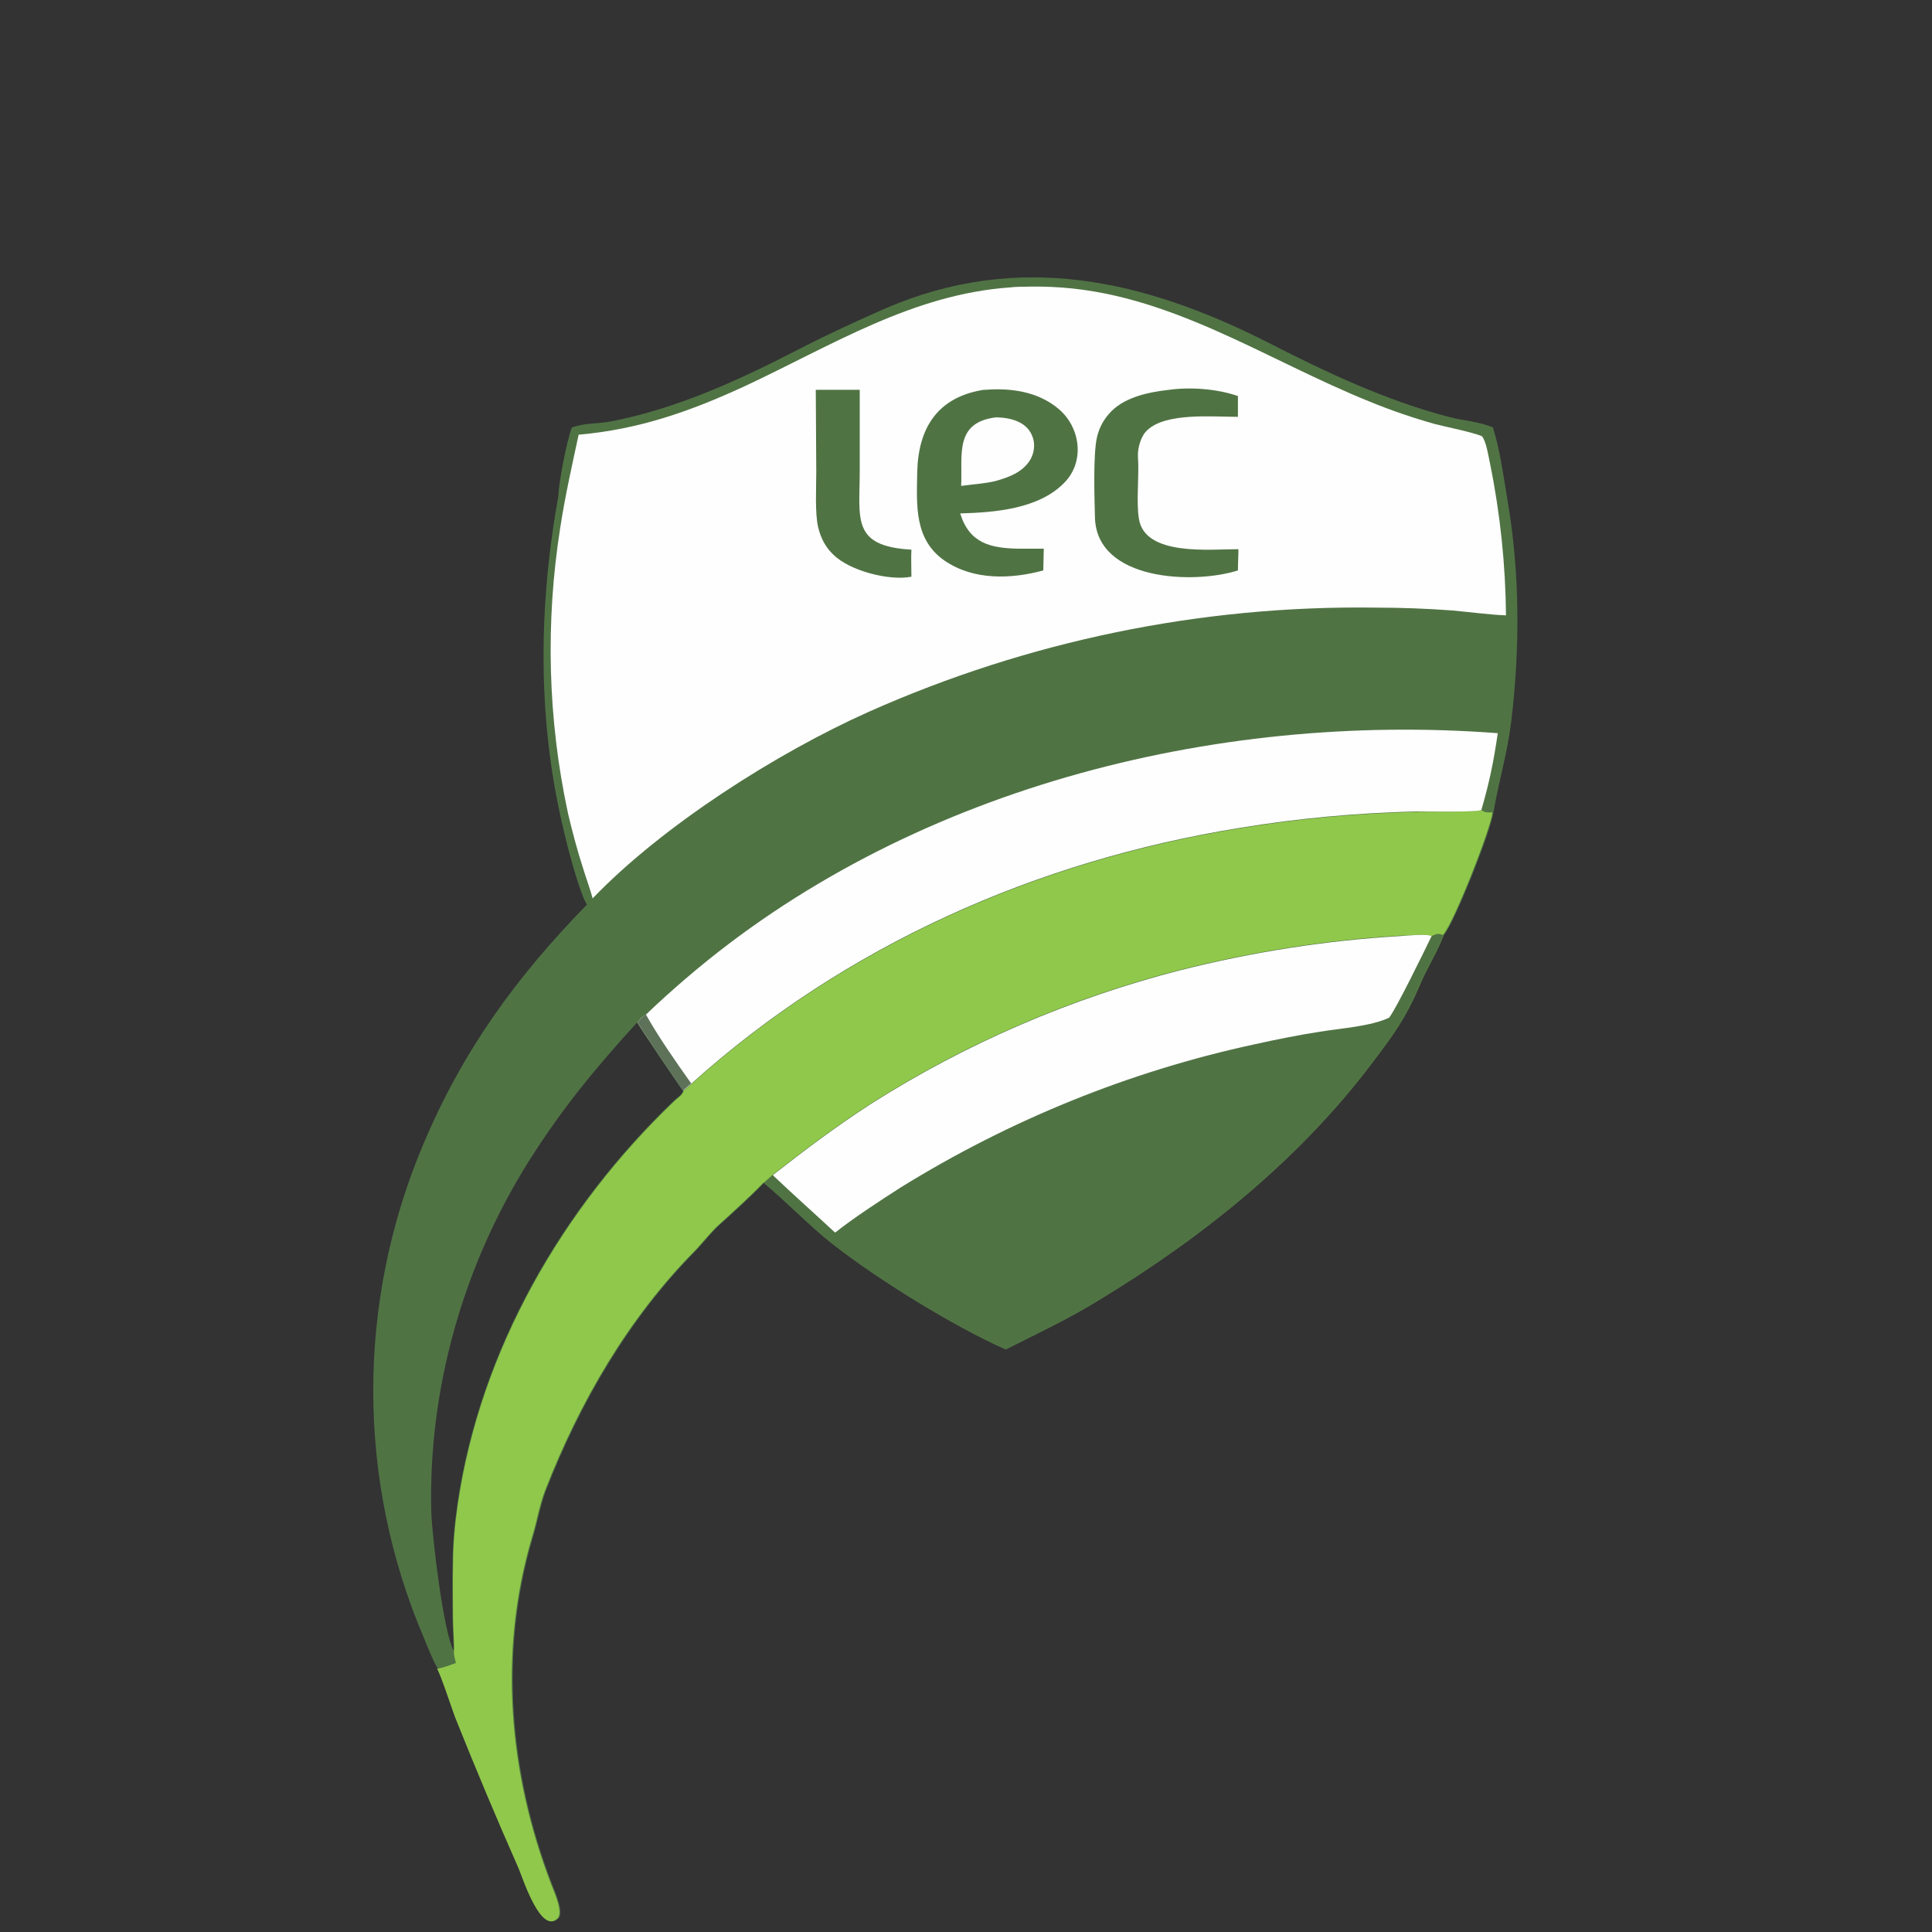 <?xml version="1.0" encoding="utf-8"?>
<!-- Generator: Adobe Illustrator 26.4.1, SVG Export Plug-In . SVG Version: 6.00 Build 0)  -->
<svg version="1.1" id="Camada_1" xmlns="http://www.w3.org/2000/svg" xmlns:xlink="http://www.w3.org/1999/xlink" x="0px" y="0px"
	 viewBox="0 0 400 400" style="enable-background:new 0 0 400 400;" xml:space="preserve">
<rect x="0" y="0" width="400" height="400" fill="#333333" stroke="none"/>
<style type="text/css">
	.st0{fill:#507344;}
	.st1{fill:#90C84B;}
	.st2{fill:#FEFEFE;}
	.st3{fill:#5E725A;}
	.st4{display:none;}
	.st5{display:inline;fill:#507344;}
	.st6{display:inline;}
	.st7{fill:url(#SVGID_1_);}
	.st8{fill:#575D59;}
	.st9{fill:#8BB086;fill-opacity:2.352941e-02;}
</style>
<g>
	<g>
		<path class="st0" d="M118.4,88.5c3-1,4.9-0.7,7.8-1.2c13.8-2.6,26.8-8.6,39.2-15c6-3.1,11.7-5.7,17.8-8.4c27.7-12,53.8-6,79.7,7.2
			c11.7,6,24.3,11.9,37,15.2c3,0.8,6.5,1,9.2,2.2c1.6,5.3,2.1,9.7,3,15c2.6,15.1,2.6,30.6,0.8,45.8c-0.8,6.6-2.6,12.5-3.7,18.9
			c-0.4,3.5-8,22.8-10.2,25.3c-1.5,3.9-3.6,7-5.1,10.7c-2.9,6.7-5.4,10.1-9.8,15.9c-15,19.9-34.9,35.9-56.1,48.8
			c-6.6,4.1-12.7,6.9-19.6,10.4c-10.8-4.8-26.5-14.5-35.8-21.8c-4.4-3.4-9.8-9-14.3-12.7c-3,3.1-6,5.8-9.2,8.7
			c-1.7,1.5-3.3,3.6-4.9,5.3c-13.9,14-24.1,31.6-31.2,49.9c-1.2,3.2-1.7,6.5-2.7,9.7c-7,23.7-4.8,48.8,4,71.7
			c0.6,1.6,2.6,5.9,1.3,7.1c-3.4,3.3-7.1-8.1-8-10.3c-4.6-10.4-9-20.9-13.2-31.4c-0.7-1.9-2.9-8.6-3.7-10c-0.6-0.6-2.5-5.3-2.9-6.3
			c-14-32.7-14-69.5-0.2-102.2c8.2-19.5,19.2-34.6,33.9-49.7c-0.3-0.6-0.6-1.1-0.8-1.7c-1.1-2.6-3.1-9.7-3.7-12.5
			c-5.8-23.1-5.6-47.1-1.4-70.4C115.7,99.6,117.4,91.1,118.4,88.5z M93.9,341.7c0.1-0.5-0.2-5.4-0.2-6.5c0-3.8-0.1-7.5,0-11.3
			c0-4.2,0.4-8.5,1-12.6c4.7-31.9,21.7-61.3,44.8-83.4c0.6-0.6,1.8-1.3,1.9-2.1c-0.8-1-8.9-13-9.5-14.1
			c-8.6,9.4-15.6,17.9-22.4,28.7c-13.6,21.6-20.9,47.3-20.2,72.8C89.5,318.4,91.8,337.8,93.9,341.7z"/>
		<path class="st1" d="M306.7,167.7c0.8,0.6,1.2,0.5,2.3,0.5c-0.4,3.5-8,22.8-10.2,25.3c-1.5,3.9-3.6,7-5.1,10.7
			c-2.9,6.7-5.4,10.1-9.8,15.9c-15,19.9-34.9,35.9-56.1,48.8c-6.6,4.1-12.7,6.9-19.6,10.4c-10.8-4.8-26.5-14.5-35.8-21.8
			c-4.4-3.4-9.8-9-14.3-12.7c-3,3.1-6,5.8-9.2,8.7c-1.7,1.5-3.3,3.6-4.9,5.3c-13.9,14-24.1,31.6-31.2,49.9c-1.2,3.2-1.7,6.5-2.7,9.7
			c-7,23.7-4.8,48.8,4,71.7c0.6,1.6,2.6,5.9,1.3,7.1c-3.4,3.3-7.1-8.1-8-10.3c-4.6-10.4-9-20.9-13.2-31.4c-0.7-1.9-2.9-8.6-3.7-10
			c1.6-0.3,2.5-0.7,3.9-1.2c-0.2-0.8-0.5-1.7-0.4-2.5c0.1-0.5-0.2-5.4-0.2-6.5c0-3.8-0.1-7.5,0-11.3c0-4.2,0.4-8.5,1-12.6
			c4.7-31.9,21.7-61.3,44.8-83.4c0.6-0.6,1.8-1.3,1.9-2.1c0.6-0.5,1.1-1,1.7-1.5c31.8-28.6,71.4-46.1,113.5-52.9
			c12.1-2,24.3-3.1,36.5-3.4C294.8,168,306,168.2,306.7,167.7z"/>
		<path class="st0" d="M296.4,193.8c1.1-0.5,1.3-0.6,2.4-0.2c-1.5,3.9-3.6,7-5.1,10.7c-2.9,6.7-5.4,10.1-9.8,15.9
			c-15,19.9-34.9,35.9-56.1,48.8c-6.6,4.1-12.7,6.9-19.6,10.4c-10.8-4.8-26.5-14.5-35.8-21.8c-4.4-3.4-9.8-9-14.3-12.7
			c0.7-0.6,1.2-1.1,1.9-1.7c6.9-5.4,13-10,20.4-14.8c19.7-12.5,41.3-21.8,63.9-27.6c15-3.8,30.3-6.2,45.7-7.1
			C291.2,193.7,295.6,193.3,296.4,193.8z"/>
	</g>
	<g>
		<path class="st2" d="M160,243.3c6.9-5.4,13-10,20.4-14.8c19.7-12.5,41.3-21.8,63.9-27.6c15-3.8,30.3-6.2,45.7-7.1
			c1.2-0.1,5.6-0.5,6.4,0c-1.3,2.7-7.4,15.2-8.8,16.9c-3.8,1.8-10,2.2-14.3,2.9c-4.5,0.7-9,1.6-13.5,2.6
			c-26,5.6-50.8,15.7-73.4,29.7c-4.2,2.7-9.6,6.2-13.5,9.3C168.6,251.2,164.3,247.4,160,243.3z"/>
		<path class="st2" d="M133.8,210c2.7-2.6,5.5-5.1,8.3-7.5c45.5-39,109-55.2,168-50.7c-0.9,6.1-1.7,10-3.4,15.9
			c-0.7,0.5-11.9,0.3-13.5,0.3c-12.2,0.3-24.4,1.4-36.5,3.4c-42.1,6.8-81.7,24.3-113.5,52.9c-0.6,0.5-1.1,1-1.7,1.5
			c-0.8-1-8.9-13-9.5-14.1C132.7,210.8,132.8,210.6,133.8,210z"/>
		<path class="st2" d="M209.2,59.5c1.3-0.2,6.9-0.2,8.4-0.1c24.3,1,44.2,15,66.1,23.8c4.4,1.8,8.8,3.3,13.4,4.6
			c2.4,0.6,7.8,1.7,9.7,2.5c0.9,1,1.4,4.3,1.7,5.7c2.1,10.3,3.2,20.9,3.3,31.4c-3.2-0.1-7.7-0.7-11-1c-5.3-0.4-10.7-0.6-16.1-0.6
			c-36.1-0.5-71.9,6.9-104.9,21.6c-19,8.5-42.6,23.5-57.1,38.6c-0.5-1.9-1.4-4.3-2-6.3c-1.2-3.7-2.2-7.5-3.1-11.3
			c-4.2-19.5-4.7-39.6-1.6-59.2c1-6.5,2.4-12.7,3.8-19.2c12.5-1.1,23-4.8,34.3-10C172.1,71.6,188.9,60.9,209.2,59.5z"/>
	</g>
	<path class="st3" d="M132,211.7c0.7-0.9,0.8-1,1.7-1.7c2.7,4.8,6.2,9.8,9.4,14.3c-0.6,0.5-1.1,1-1.7,1.5
		C140.6,224.8,132.6,212.8,132,211.7z"/>
	<g>
		<path class="st0" d="M219.1,84.6c-4.2-3.5-9.7-4.3-15-3.9c-0.1,0-0.3,0-0.4,0c-9.6,1.5-13.6,7.9-13.8,17.1
			c-0.1,6.7-0.7,13.9,5.7,18.3c6,4.1,13.8,3.8,20.4,2l0.1-4.5l-5.2,0c-5.8-0.1-10.2-1.1-12.1-7.3c7.1-0.2,16.2-0.9,21.5-6.3
			C224.7,95.6,223.7,88.4,219.1,84.6z M213.3,95.2c-1.6,2.6-4.4,3.6-7.2,4.4c-2.1,0.5-4.9,0.7-7.1,1c0.3-6.3-1.5-13.2,7.3-14.2
			c3.2,0.1,6.6,1,7.6,4.4C214.3,92.2,214.1,93.8,213.3,95.2z"/>
		<path class="st0" d="M242.1,80.7c4.4-0.6,9.9-0.2,14.2,1.3l0,4.3c-5.3,0-14.8-0.9-18.7,2.7c-1.4,1.2-2.1,3.8-2,5.6
			c0.3,3.8-0.4,9.2,0.2,12.8c1.2,7.8,14.7,6.3,20.6,6.3c0,1.5-0.1,3-0.1,4.4c-9.1,2.9-29.2,2.2-29.6-10.9c-0.1-3.9-0.4-13,0.4-16.6
			c0.4-1.8,1.2-3.4,2.4-4.8C232.4,82.3,237.6,81.2,242.1,80.7z"/>
		<path class="st0" d="M168.9,80.7l9.1,0l0,16.7c0,10-1.8,15.7,10.7,16.4c-0.1,1.6,0,4,0,5.6c-4.6,0.9-12.8-1.2-16.2-4.6
			c-1.6-1.5-2.6-3.5-3.1-5.6c-0.7-2.8-0.4-8.4-0.4-11.5L168.9,80.7z"/>
	</g>
	<g class="st4">
		<path class="st5" d="M215.3,0.5c0.2,0.1,0.4,0.2,0.6,0.4c2.3,3.9,4.1,8.7,6.7,12.4c4.9,0.8,8.5,0.9,13.8,2.1
			c-1.1,0.8-8.9,8.7-10.2,10.1c1,4.8,1.2,9.5,2.7,14.3c-3.2-2.1-8.9-4.5-12.7-6.8c-0.4,0-1,0.1-1.4,0.3c-4,2.2-7.9,4.2-12,6.1
			c1.1-3.9,1.6-8.6,2.3-12.6c0.3-1.7-0.9-2.8-2.1-4c-2.6-2.5-5.2-4.9-7.6-7.5c3.9-0.7,7.8-1.3,11.8-1.9c0.8-0.1,2.4-0.9,2.8-1.7
			C211.7,8,213.5,4.3,215.3,0.5z"/>
		<path class="st5" d="M265.7,20.3c1,0.5,5.9,10.9,6.8,12.7c4.6,0.4,9.8,1.4,14.2,1.7c-2.3,1.9-8.2,7.9-10.3,10.2
			c0,3.5,1.8,10.6,2.3,14.6c-4.2-2.2-8.3-4.4-12.4-6.7c-0.3-0.1-0.6-0.1-0.8,0c-4.5,2.2-8.1,4.4-12.9,6.3c1.2-3.2,2.4-10.8,2.7-14.3
			c-1.4-1.4-8.9-8.5-9.6-9.7c1-1.1,12.2-1.4,13.5-2.9C261.7,29,263.1,23.6,265.7,20.3z"/>
		<path class="st5" d="M161,20.2c1.6,0.7,5.2,10,6.8,12.5c4.1,0.6,10.1,1.1,14,2.1c-3.1,3.3-7.2,7-10.1,10.2
			c1.1,3.9,1.8,10,2.4,14.1c-2.7-1.2-9.8-5.1-12.5-6.7c-3.4,1.4-9.6,4.8-13,6.5c0.3-4.1,1.5-10,2.3-14.1c-3.2-3.4-6.8-6.6-10.1-10.2
			c4.6-0.7,9.5-1.3,14-2.2C156.7,29.5,159.4,23.5,161,20.2z"/>
	</g>
	<g class="st4">
		<g class="st6">
			<path class="st0" d="M228.6,309.7c1.1-0.1,1.1-0.3,1.8,0.2c0.2,0.9,0,7.9,0,9.1c0,5.7,0,11.4,0.1,17.2c-3.9-0.2-10.7,0.3-14-1.3
				c-1-0.5-2-1-2.7-2c-2.4-3.5-1.6-11-0.9-14.9c4.2-4.6,7.3-3.7,12.8-4c-0.3-1.4-0.7-2.9,0.3-4C226.9,309.6,227.7,309.7,228.6,309.7
				z M218.5,318.4c-1.4,3.2-2.3,11.6,1.3,13.6c1.8,0.5,3.7,1.2,5.5,0.8c0.5-0.4,0.5-0.5,0.5-1.3c0-4.3,0.3-9.7-0.4-13.9
				c-0.3-0.2-0.2-0.2-0.4-0.2C222.1,317.5,221.2,317.5,218.5,318.4z"/>
			<path class="st0" d="M239,314.2c6.4-0.5,9.9,0.7,11.4,7.2c-0.5,1.6-0.6,2.4-1.7,3.8c-2.6,3-8,3.2-11.7,3.4c1.1,1.4,1.7,2.2,3,3.5
				c1.5,0,3,0.1,4.5,0.2c1,0,1.5,0.1,2.2,0.9c0.2,1.2-0.6,2.2-1.7,2.4c-11.7,2.5-15-7.8-11.6-16.9C234.3,316.2,236.7,315,239,314.2z
				 M237.4,325.3c1.7-0.2,2.7-0.2,4.3-0.9c2-0.9,4.4-2.1,3.1-5c-0.7-1.7-2.6-2-4.3-1.9C236.9,318.9,237.7,321.8,237.4,325.3z"/>
			<path class="st0" d="M297.3,314.2c4.6-0.3,9.5-0.1,11.7,5c0.3,1.3,0.1,3.9-0.5,5c-2.4,4.5-8.4,3.4-11.9,4.5l-0.1,0.4
				c0.4,1,1.8,2.3,2.6,3.1c1,0,2,0,3,0.1c1.5,0,3.5-0.1,3.6,2c-1.2,2.3-6.5,1.9-8.5,1.3c-5-1.5-5.9-5.9-5.8-10.5
				C291.4,319.5,292.2,316.8,297.3,314.2z M296.4,325.3c1.8-0.2,2.9-0.5,4.7-0.9c5.5-2.7,3.4-7.1-2.1-6.9
				C295.7,319.4,296.7,322,296.4,325.3z"/>
			<path class="st0" d="M185.1,314.2c0.6,0,1.2-0.1,1.8-0.1c2.9,0,5.6,0.4,7.7,2.5c1.2,1.2,1.8,2.7,1.8,4.4c0,6.5-7.9,7.5-12.9,7.4
				c0.8,2.1,1,2.3,2.8,3.7c1.5,0.1,3.1,0.1,4.5,0.1c0.9,0.1,1.4,0.2,2.1,0.9c1,4-7.8,3-10.2,1.6c-5.4-3.1-4.8-11.6-2.9-16.5
				C180.7,316.1,183.1,314.8,185.1,314.2z M184,319.6c-0.3,2.1-0.3,3.6-0.4,5.7c1.6-0.2,3.2-0.3,4.7-0.9l2.1-1
				c2.7-4.1-0.1-6.2-4.3-5.9C185.1,318.2,184.8,318.5,184,319.6z"/>
			<path class="st0" d="M261.4,313.6c2.4,0.1,4.6,0.8,6.3,2.5c2.9,3,2.4,7.1,2.4,10.9c0,3,0,6.1,0,9.1c-1.9,0-3.3-0.2-5.2-0.4
				c-0.1-4.4,0.3-12.5-0.3-16.4l-1.9-1.8c-0.8-0.2-1.6-0.4-2.3-0.5c-0.5,0.2-2.3,1-2.4,1.2c-1.5,2.9-0.9,14.8-0.8,17.9
				c-1.6,0-3.6-0.3-5.2-0.6c0.2-1.7-0.1-5.5-0.1-7.4c0-4.7,0-9.4,0-14.1C254.5,314.3,258.6,313.9,261.4,313.6z"/>
			<path class="st0" d="M153.2,314.2c1.6,0,3.2-0.1,4.8-0.2l0,4.9c-0.1,4,0.9,12.1-1.5,14.7c-6.2,6.6-17.6,2.5-16.2-7.2
				c0.4-2.5-0.6-10.9,0.6-12.4c0.7,0,3.8,0,4,0.6c2,4.6-1,13.4,1.7,17.5c1.1,1.7,6.4,1.6,6.6-2.7
				C153.5,324.3,153.2,319.3,153.2,314.2z"/>
			<path class="st0" d="M277.4,314.2c2.4-0.1,9-0.7,10.6,0.7c0.3,0.8,0.3,0.5,0.1,1.3c-1.9,2.7-9.5-0.1-11.4,2.7c0,0.5,0,1,0.5,1.3
				c4.4,2.7,9.2,1.1,12.8,5.6c0.2,0.7,0.3,1.5,0.3,2.3c0.2,4.9-2.8,7.7-7.5,7.9c-2.7,0.1-5.5,0.1-8.2,0.2c-1.1,0-2,0-2.7-0.9
				c-0.1-0.8-0.2-1.1,0.2-1.8c1.9-1.9,8.2-0.5,10.9-1.3c1.8-0.5,1.8-0.7,2.9-2.4c-0.6-0.8-1.4-1.5-2.1-2.2c-3-0.8-6.6-1-9.4-2.4
				c-2.8-1.4-3.3-5.3-1.8-7.8C273.7,315.1,275.2,314.8,277.4,314.2z"/>
			<path class="st0" d="M173.2,314.1c2,0.1,2.8,0.1,4.8-0.2c-0.6,2.1-1.1,4.4-1.9,6.4c-1.3,3.9-3.5,12.9-5.3,16
				c-1.8-0.1-2.6-0.2-4.5-0.5c-1.1-3.4-6.4-19.6-6.4-21.8c0.9,0,3.8,0,4.2,0.5c1.8,2,4.1,11.3,4.6,13.7
				C170.2,323.9,171.3,317.5,173.2,314.1z"/>
			<path class="st0" d="M124.3,310.3c1.6-0.1,3.4-0.1,5.1-0.1c0.1,6.2-0.1,12.7,0,18.7c0.1,5.8,6,3.4,8.7,5.4
				c0.6,0.4,0.5,1.6,0.5,2.4c-5.5,0.2-12.7,0.5-14.1-6.3c-0.5-2.6-0.3-5.7-0.3-8.3C124.2,318.2,124.3,314.3,124.3,310.3z"/>
			<path class="st0" d="M198.4,313.9c3.2,0.9,10-0.1,13.4,0.4c0.2,0.2,0.4,0.3,0.5,0.5c0.2,0.7,0.2,0.8,0.1,1.5
				c-2.4,2-6.1-0.4-9,3.9l0,6.8l0,9.1c-1.9,0-3.2-0.1-5.1-0.4C198.1,332.7,197.8,316.2,198.4,313.9z"/>
		</g>
		<g class="st6">
			<path class="st3" d="M302.5,304.4c0.7,0.1,2.9,0.2,3,0c0.9-1.6-0.7-4.6,0.8-6.4c0.7-0.2,0.4-0.2,1.1,0.1c1,1.3,0.6,4.2,0.6,6
				c0,1.3,0.4,5.1-1,5.6c-1.1-0.6-1.3-2.5-1.5-3.7c-6.1-0.6-5.7-1.9-5.6-7.3c0-0.3,0.3-0.7,0.5-1C303,298.2,302.4,302.3,302.5,304.4
				z"/>
			
				<linearGradient id="SVGID_1_" gradientUnits="userSpaceOnUse" x1="77.169" y1="316.253" x2="75.984" y2="318.308" gradientTransform="matrix(3.643 0 0 -3.64 -2.643 1460.861)">
				<stop  offset="0" style="stop-color:#74807A"/>
				<stop  offset="1" style="stop-color:#52624E"/>
			</linearGradient>
			<path class="st7" d="M278.3,298.5c1.1,0.7,1.5,1.6,2.2,2.8c-0.5,0.7-0.9,1.5-1.5,2.1c-1.4,0.4-4.3,0.9-5.1,2
				c-0.1,0.9-0.1,1.8-0.1,2.6c1,0.9,5-0.3,6.1,0.8c-0.4,1.2-6.7,0.7-8.1,0.8c0-1.9-0.3-4.4,1.1-5.9c1.4-1.4,4.7-0.2,4.9-3.1
				c0-0.3,0-0.7,0-1C278.1,299.4,278.2,298.9,278.3,298.5z"/>
			<path class="st3" d="M291.4,298.4c0.3,0.2,0.9,0.6,1.2,0.9c-0.2,2.5-0.1,6.2,0,8.8c1.4,0.6,1.6,0.8,3.1,0.9
				c0.7,0.1,1,0.1,1.7,0.1c-0.8,0.4-2.5,0.9-3.3,1.2c-1.3-0.5-2.1-0.9-3.3-1.5C290.6,306.6,290.2,300.2,291.4,298.4z"/>
			<path class="st3" d="M285.9,298.1c1,0.1,1.7,0.1,2.3,0.9c1.6,2.1,1.7,8,0.2,10.1c-0.8,0-1.4,0-2.1-0.2c1.2-1.5,1.2-3.1,1.2-5
				c-0.1-3.9,0.1-5-3.9-4.4C283.8,297.8,284.3,299.4,285.9,298.1z"/>
			<path class="st0" d="M297.3,298.5c0.8,0.6,1.1,1,1.2,2.1c0.2,2.1,0.3,6-0.3,7.9c-0.2,0.3-0.4,0.5-0.8,0.7c-0.7,0-1,0-1.7-0.1
				c0.1-0.1,0.2-0.2,0.2-0.3l0.1-0.2c1-1.6,0.1-6.8,0.6-9.2C297.1,299.2,297.1,298.9,297.3,298.5z"/>
			<path class="st0" d="M281.7,309.2c-0.6-0.9-0.8-2.6-0.8-3.7c0.1-5.1-0.8-7.4,5-7.4c-1.6,1.4-2.1-0.3-2.4,1.3
				c-1.3,1.6-0.7,5.7-0.5,7.7c0,0.3,0.1,0.5,0.1,0.8C282.3,308.3,282.2,308.5,281.7,309.2z"/>
			<path class="st3" d="M283.1,307.9c1.3,1.1,1.5,1.3,3.2,0.9c0.7,0.3,1.4,0.2,2.1,0.2c-0.4,0.2-0.9,0.4-1.3,0.6
				c-2.3,0.8-3.4,0.6-5.5-0.5C282.2,308.5,282.3,308.3,283.1,307.9z"/>
			<path class="st8" d="M277.9,299.7c-1.5-0.5-4.1-0.1-5.5-1.2c0.9-0.8,4.7-0.3,5.9,0C278.2,298.9,278.1,299.4,277.9,299.7z"/>
			<path class="st8" d="M291.4,298.4c2-0.5,4-0.7,5.9,0.1c-0.2,0.4-0.3,0.6-0.7,0.8c-1.2-0.3-2.8-0.2-4,0
				C292.4,299.1,291.8,298.7,291.4,298.4z"/>
		</g>
		<g class="st6">
			<path class="st0" d="M157.6,349.9c5.3-0.1,8-0.5,12.9,1.6c1.2,1.5,1.6,2.2,1.9,4c-0.2,1.5-0.1,4.4,0.1,6
				c-0.6,5.8-5.7,6.7-10.7,6.2c0.2,2.1,0.1,5.2,0.2,7.4l-4.1,0.2C157.6,367,158.2,357.9,157.6,349.9z M161.9,364.8
				c1.5,0,3.9,0.1,5.2-0.4c1.7-2,1.1-3,1.3-5.5c0.3-4.8-0.8-6.4-5.8-6.4C161.3,354.3,162.1,362.1,161.9,364.8z"/>
			<path class="st0" d="M278.6,343.3c0.5,0,0.9,0,1.4,0c3.3,0,2.3,4.2,2.3,6.6c3.9-0.4,5.7,0.3,9.1,2.1c1.8,3.9,2.5,10.8-0.8,14
				c-2.1,1.4-10.2,2.8-11.9,1C278.1,365,278.1,344.9,278.6,343.3z M282.2,364.9c2-0.1,3.8,0.1,5.4-1.1l1.1-1.5c0-4,1-6.6-2.3-9.1
				c-1.1-0.2-3.1-0.6-4.2-0.5C282,356.8,282.3,360.8,282.2,364.9z"/>
			<path class="st0" d="M173,356.1c0.3-2.2,0.4-3.8,2.3-5.3c3.7-2.8,7.6-1.3,10.8,1c1.5,3.1,1.4,4.5,1.5,7.8
				c0.3,7.8-6.4,10.9-13,6.9c-1.8-2.8-1.3-2.5-1.9-5.2C173,359.8,173.1,357.6,173,356.1z M181.3,365.3c0.8-0.4,1.4-0.6,1.6-1.5
				c0.5-1.8,0.5-3.7,0.5-5.6c-0.1-3.4,0-6.1-4.1-5.9c-0.9,0.5-1.5,0.9-1.6,2c-0.3,2.1-0.6,8.3,0.2,10.1
				C178.8,365.5,179.8,365.3,181.3,365.3z"/>
			<path class="st0" d="M216.2,349.9c3.2-0.1,4.6,0.6,7.3,2.1c1.4,2.2,1.2,2.9,1.2,5.4c-2.4,4.1-6.7,4.2-10.9,4.2
				c1.3,1.5,1.7,1.9,3.3,3l3.8,0.2c0.9,0.3,1.1,0.5,1.3,1.4c-1.4,3-10.2,1.7-11.2-2.7c-0.8-3.4-1.1-6.1,0.3-9.5
				C212.3,351.3,213.9,350.8,216.2,349.9z M214.2,359l3.7-0.3c4.5-2,3.5-6.3-0.7-6.2C214,354.3,214.4,355.6,214.2,359z"/>
			<path class="st0" d="M299.9,350.1c1.6-0.6,5.4,0.6,6.5,2c5.4,7.2-3.2,9.8-9.2,9.5c1.1,1.3,1.6,2,3,3l2.5,0.2
				c1.3,0,1.5-0.1,2.4,0.7c0.3,1.4-0.9,2.1-2.2,2.3c-4.1,0.7-8.7-1.8-9.2-6.1C293.1,356.5,293.9,351,299.9,350.1z M297.8,359.1
				c0.6-0.1,1.9-0.4,2.5-0.5c2.4-0.7,2.6-0.8,4.2-2.8c-0.6-1.2-1.2-3-2.9-2.9C296.9,353,298.1,355.6,297.8,359.1z"/>
			<path class="st0" d="M131.7,343.4c2-0.1,7.2-0.5,8.3,1.5c0,0.7,0.1,0.8-0.3,1.3c-0.3,0-0.5,0-0.8-0.1c-1.9-0.1-7.9-0.3-9.2,1.1
				c-1.5,1.5-1,4.8-1,6.9c1.9,0,3.8,0.1,5.8,0.1c1.1,0,2.2,0,2.4,1.3c-1.5,2.1-6.8,0.4-8.1,1.5c-0.6,1.7-0.3,6,1.1,7.4
				c2.5,0.2,8.3-0.4,9.8,0.9c0.4,0.8,0.3,0.4,0.2,1.3c-1.2,1.5-11.8,1.2-13.6-0.8c-2.6-2.6-2-7.6-2.1-11.1
				C124.1,348.2,123.9,344.5,131.7,343.4z"/>
			<path class="st0" d="M265.5,349.8c0.2,3.6-0.5,11.4,1.1,14.6c0.3,0.5,2.1,1.2,2.7,1.2c4.8-0.4,1.3-13.7,3-15.6
				c0.9-0.4,2.5-0.2,3.6-0.2l-0.1,3c0.1,3,0.1,6.1,0.1,9.2c0,8.3-14,8.6-14.3,0.1c-0.1-2.9-0.5-9.7,0.1-12.2
				C262.7,349.7,264.4,349.8,265.5,349.8z"/>
			<path class="st0" d="M147.4,349.9c1.2-0.1,5-0.2,6.3,0c0.4,0.1,0.8,0.9,1,1.5c-0.5,2.7-7.3,0.4-9.6,2.7c1.2,2.5,11.7,2,11.5,7.6
				c-0.2,5-3.3,6.1-7.7,6.2c-1.4,0-6.4,0-7.3-0.7c-1.5-4.9,11.1,0.3,10.9-4.9c-1.4-3-10.6-1.3-11-6
				C141.2,351.6,143.5,350.3,147.4,349.9z"/>
			<path class="st0" d="M242.4,343.4c2-0.1,6-0.5,7.1,1.6c-1.2,2.1-6.8,0.6-10.3,2.7c-0.5,0.7-0.5,3.7-0.5,4.6c0.2,2.7-0.6,9.9,1,12
				c1.6,0.8,7.2,0.6,9.2,0.6c0.4,0.8,0.5,0.9,0.4,1.8c-0.3,0.4-0.4,0.7-0.9,0.8c-12.3,1.4-14.4-0.5-13.7-12.9
				C235.2,347.2,233.4,344.7,242.4,343.4z"/>
			<path class="st0" d="M201.1,346.2c1.3,0.3,3.2,0.2,3.9,1.7c0.3,0.8-0.4,1.5,0.1,2.5c1.1,0.6,2-0.2,3.6,0.2
				c0.6,0.5,0.5,0.2,0.6,1.1c-0.7,2-2.9,1.5-3.7,2.5c-0.9,1.1-0.5,7.6-0.5,9.2c1.3,1.1,1.9,1.3,3.5,1.6c0.5,0.3,0.7,0.9,0.8,1.4
				c-0.2,0.7-0.1,0.5-0.7,1c-3.1,0.9-5.6-0.6-7.5-2.9C200.7,361.2,200.2,349.2,201.1,346.2z"/>
			<path class="st0" d="M252.1,343.4c0.8,0,3.2-0.3,3.4,0.8c1,6.2-0.5,13.1,0.7,19.2c0.2,1.2,3.1,1.1,4.1,2.3c0.3,0.7,0,1.5-0.2,2.3
				c-1.8-0.3-3.5-0.6-5.2-1.2c-1.9-0.6-3.2-3.6-3-5.3C252.1,358.2,251,345.8,252.1,343.4z"/>
			<path class="st0" d="M189.2,349.8c0.8,0,2.2,0.2,3.1,0.2c1.6,0.2,7.4-1,7.7,1.1c-0.9,1.3-4.8,1.9-6.8,2.8
				c-0.9,1.2-0.5,5.7-0.5,7.5c0,2.1,0.7,5.1-1.1,6.4c-1,0.2-2.3-0.3-3.3-0.6c-0.3-5.1,0.2-11,0-16.2
				C188.4,350.4,188.8,350.1,189.2,349.8z"/>
			<path class="st9" d="M172.4,355.5l0.3-1.2c0.2,0.6,0.2,1,0.3,1.7c0.1,1.5,0,3.8-0.2,5.3l-0.3,0.1
				C172.3,359.9,172.2,357.1,172.4,355.5z"/>
		</g>
	</g>
</g>
</svg>

